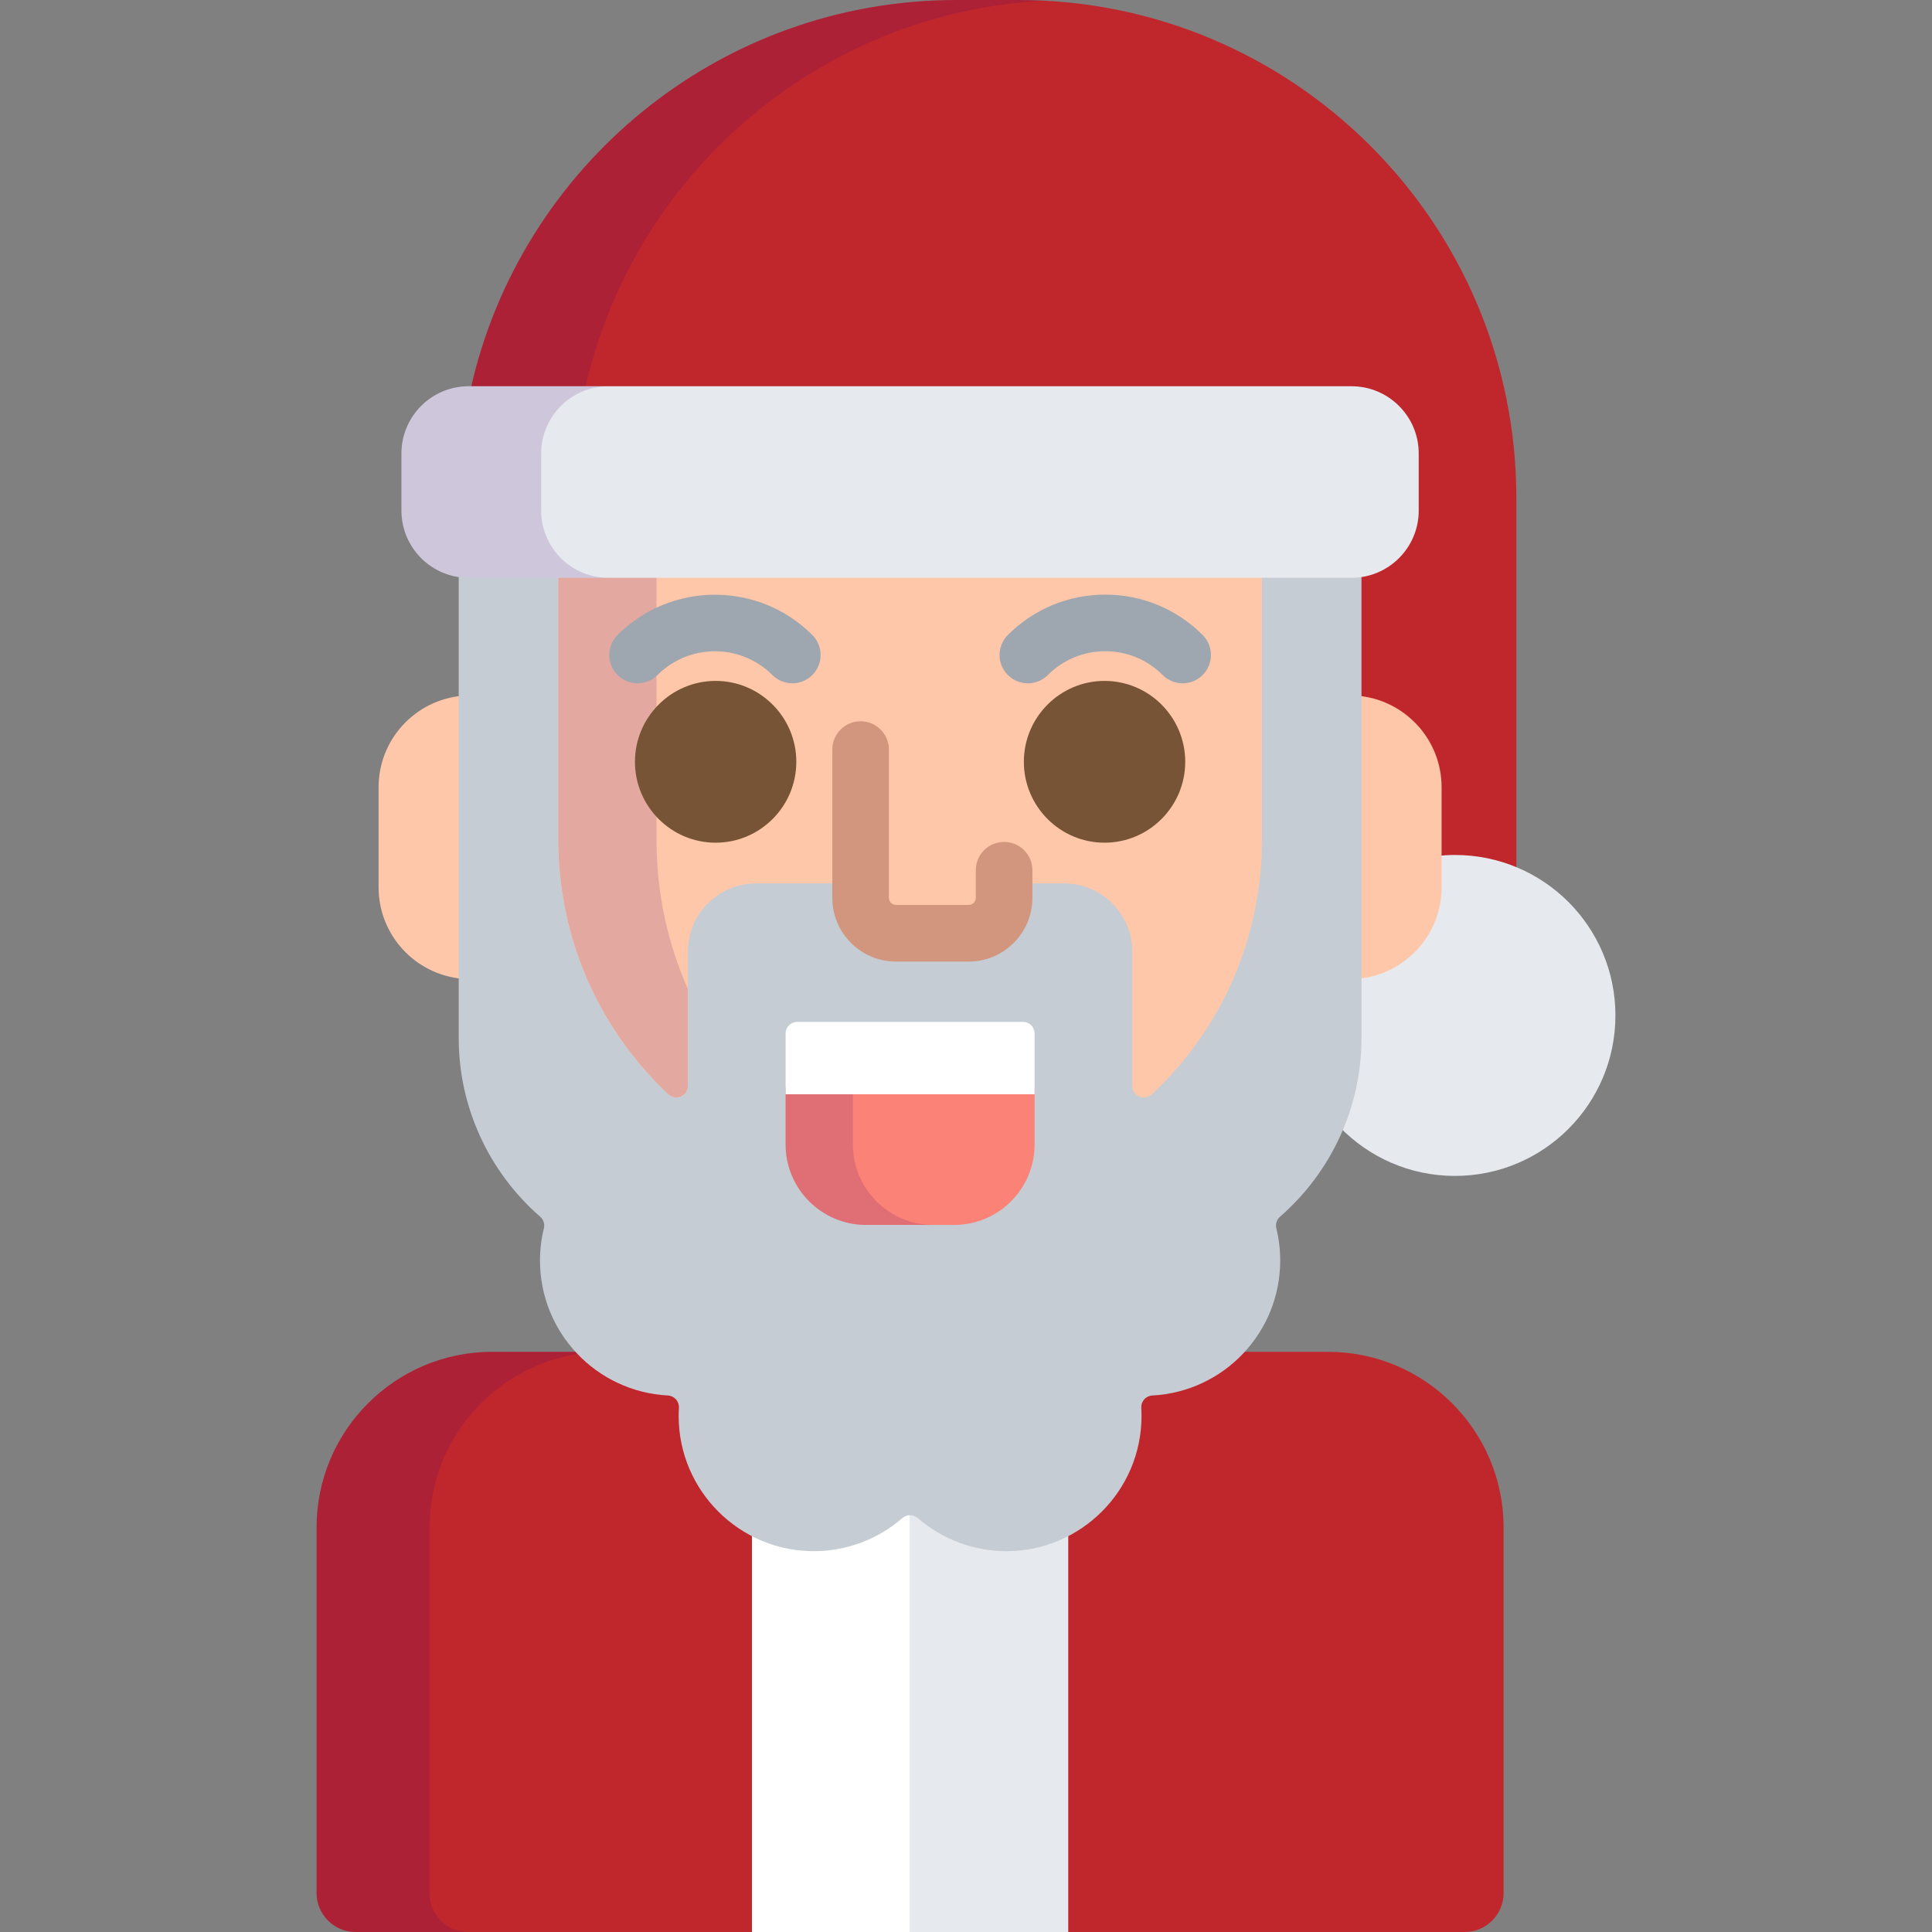 <?xml version="1.0" encoding="iso-8859-1"?>
<!-- Generator: Adobe Illustrator 19.0.0, SVG Export Plug-In . SVG Version: 6.00 Build 0)  -->
<svg version="1.1" id="Capa_1" xmlns="http://www.w3.org/2000/svg" xmlns:xlink="http://www.w3.org/1999/xlink" x="0px" y="0px"
	 viewBox="0 0 512 512" style="enable-background:new 0 0 512 512;" xml:space="preserve">
<rect x="0" y="0" width="512" height="512" fill="#808080" stroke="none"/>
<path style="fill:#C0272D;" d="M374.977,120.163v15.158c0,8.245-6.157,15.38-14.321,16.597c-0.49,0.073-0.853,0.494-0.853,0.989
	v31.587c0,0.503,0.374,0.928,0.873,0.992c11.609,1.486,20.364,11.443,20.364,23.162v19.179c1.49-0.163,3.002-0.253,4.535-0.253
	c5.773,0,11.273,1.187,16.273,3.325v-98.921C401.848,59.088,342.759,0,269.867,0h-16.349C190.457,0,137.74,44.232,124.669,103.361
	h233.505C367.44,103.361,374.977,110.898,374.977,120.163z"/>
<path style="opacity:0.15;fill:#440075;enable-background:new    ;" d="M155.067,103C167.782,46.246,217.04,3.3,276.854,0.184
	C274.54,0.064,272.211,0,269.867,0h-16.349c-62.932,0-115.56,44.053-128.766,103H155.067z"/>
<path style="fill:#E6E9ED;" d="M385.575,226.574c-1.532,0-3.045,0.085-4.535,0.243v8.307c0,11.717-8.755,21.673-20.364,23.159
	c-0.499,0.064-0.873,0.488-0.873,0.992v15.88c0,8.176-1.652,16.169-4.728,23.57c7.728,7.955,18.533,12.905,30.501,12.905
	c23.487,0,42.527-19.041,42.527-42.528C428.103,245.614,409.063,226.574,385.575,226.574z"/>
<path style="fill:#C0272D;" d="M351.906,358.245H328.49c-5.91,6.121-14.052,10.092-23.173,10.576
	c-1.084,0.057-2.118,0.554-2.837,1.363c-0.73,0.817-1.097,1.873-1.03,2.972c0.043,0.687,0.064,1.395,0.064,2.105
	c0,19.198-15.618,34.817-34.816,34.817c-8.371,0-16.481-3.035-22.834-8.545c-0.743-0.645-1.694-1.001-2.68-1.001
	s-1.938,0.355-2.681,1.001c-6.352,5.51-14.462,8.545-22.835,8.545c-19.198,0-34.817-15.619-34.817-34.817
	c0-0.704,0.021-1.411,0.064-2.102c0.067-1.081-0.308-2.165-1.028-2.975c-0.722-0.81-1.756-1.306-2.837-1.363
	c-9.121-0.484-17.263-4.455-23.173-10.576h-23.415c-25.717,0-46.565,20.854-46.565,46.577v96.876
	c0,5.666,4.636,10.302,10.302,10.302h293.97c5.666,0,10.302-4.636,10.302-10.302v-96.876
	C398.471,379.099,377.623,358.245,351.906,358.245z"/>
<path style="opacity:0.15;fill:#440075;enable-background:new    ;" d="M154.287,358.657c-0.137-0.137-0.275-0.273-0.409-0.412
	h-23.415c-25.717,0-46.565,20.854-46.565,46.577v96.876c0,5.666,4.636,10.302,10.302,10.302h29.938
	c-5.666,0-10.302-4.636-10.302-10.302v-96.876C113.835,381.173,131.461,361.654,154.287,358.657z"/>
<path style="fill:#FFFFFF;" d="M241.184,400.532c-0.986,0-1.938,0.355-2.681,1.001c-6.352,5.51-14.462,8.545-22.835,8.545
	c-5.927,0-11.51-1.492-16.4-4.115V512h42.042V400.544C241.269,400.542,241.227,400.532,241.184,400.532z"/>
<path style="fill:#E6E9ED;" d="M266.698,410.078c-8.371,0-16.481-3.035-22.834-8.545c-0.743-0.645-1.694-1.001-2.68-1.001
	c-0.043,0-0.085,0.01-0.127,0.012V512h42.041V405.963C278.208,408.586,272.625,410.078,266.698,410.078z"/>
<g>
	<path style="fill:#FFC7A9;" d="M359.783,184.384l0.016,75.001c12.461-1.074,22.241-11.522,22.241-24.261v-26.477
		C382.04,195.903,372.251,185.45,359.783,184.384z"/>
	<path style="fill:#FFC7A9;" d="M122.564,184.385c-12.459,1.077-22.236,11.525-22.236,24.262v26.477
		c0,12.737,9.777,23.185,22.236,24.261V184.385z"/>
	<path style="fill:#FFC7A9;" d="M144.036,152v70.773c0,43.494,28.583,80.308,67.987,92.692c-2.408-3.453-3.832-7.641-3.832-12.16
		v-29.44c0-1.682,1.363-3.046,3.045-3.046h59.895c1.682,0,3.046,1.364,3.046,3.046v29.44c0,4.52-1.424,8.708-3.832,12.16
		c39.404-12.384,67.985-49.199,67.985-92.692V152H144.036z"/>
</g>
<path style="opacity:0.15;fill:#440075;enable-background:new    ;" d="M177.097,290.013c0.584,0.552,1.347,0.842,2.121,0.842
	c0.414,0,0.83-0.083,1.224-0.253c1.133-0.488,1.866-1.604,1.866-2.838v-25.656c-5.333-12.027-8.311-25.331-8.311-39.335V152h-26.073
	v70.254C147.923,248.206,158.284,272.27,177.097,290.013z"/>
<path style="fill:#C5CCD3;" d="M358.175,152h-23.73v70.254c0,25.953-10.36,50.017-29.173,67.76
	c-0.585,0.552-1.348,0.842-2.123,0.842c-0.412,0-0.828-0.083-1.223-0.253c-1.133-0.488-1.865-1.604-1.865-2.837V252.16
	c0-9.949-8.095-18.044-18.045-18.044h-9.421v3.828c0,8.755-7.123,15.878-15.877,15.878h-19.272c-8.755,0-15.877-7.123-15.877-15.878
	v-3.828h-21.216c-9.949,0-18.044,8.094-18.044,18.044v35.604c0,1.233-0.733,2.349-1.866,2.838c-0.394,0.17-0.811,0.253-1.224,0.253
	c-0.773,0-1.536-0.29-2.121-0.842c-18.813-17.744-29.173-41.808-29.173-67.759V152h-23.731c-0.895,0-1.768-0.088-2.628-0.216v123.37
	c0,18.089,7.871,35.329,21.597,47.299c0.872,0.76,1.246,1.943,0.971,3.065c-0.684,2.787-1.03,5.658-1.03,8.535
	c0,19.048,14.89,34.758,33.896,35.766c0.823,0.044,1.595,0.415,2.144,1.03c0.548,0.616,0.828,1.424,0.777,2.248
	c-0.044,0.717-0.066,1.445-0.066,2.164c0,19.75,16.067,35.817,35.817,35.817c8.614,0,16.956-3.122,23.49-8.79
	c0.58-0.504,1.303-0.756,2.025-0.756c0.721,0,1.445,0.252,2.025,0.756c6.535,5.668,14.877,8.79,23.489,8.79
	c19.75,0,35.816-16.067,35.816-35.817c0-0.717-0.021-1.445-0.066-2.165c-0.05-0.823,0.229-1.631,0.779-2.247
	c0.547-0.615,1.319-0.986,2.143-1.029c19.006-1.008,33.896-16.718,33.896-35.766c0-2.879-0.346-5.751-1.03-8.534
	c-0.275-1.123,0.099-2.307,0.97-3.067c13.727-11.969,21.598-29.208,21.598-47.298v-123.37C359.942,151.912,359.07,152,358.175,152z"
	/>
<g>
	<path style="fill:#9EA7AF;" d="M168.953,181.085c-1.919,0-3.839-0.732-5.303-2.197c-2.929-2.929-2.929-7.677,0-10.607
		c14.232-14.233,37.394-14.234,51.629-0.001c2.929,2.929,2.93,7.678,0.001,10.607c-2.929,2.93-7.678,2.93-10.606,0.001
		c-8.387-8.386-22.031-8.386-30.417-0.001C172.791,180.353,170.872,181.085,168.953,181.085z"/>
	<path style="fill:#9EA7AF;" d="M313.414,181.085c-1.919,0-3.839-0.732-5.303-2.197c-4.067-4.066-9.469-6.306-15.21-6.306
		c-5.74,0-11.142,2.239-15.207,6.306c-2.93,2.93-7.679,2.93-10.606,0.001c-2.93-2.929-2.93-7.678-0.001-10.607
		c6.899-6.9,16.067-10.7,25.815-10.7c9.748,0,18.916,3.8,25.815,10.7c2.93,2.929,2.93,7.677,0.001,10.607
		C317.253,180.353,315.333,181.085,313.414,181.085z"/>
</g>
<g>
	<path style="fill:#775436;" d="M189.651,223.323c-11.791,0-21.383-9.617-21.383-21.438c0-11.82,9.592-21.437,21.383-21.437
		s21.383,9.617,21.383,21.437C211.034,213.706,201.442,223.323,189.651,223.323z"/>
	<path style="fill:#775436;" d="M292.716,223.323c-11.792,0-21.385-9.617-21.385-21.438c0-11.82,9.593-21.437,21.385-21.437
		c11.791,0,21.384,9.617,21.384,21.437C314.1,213.706,304.507,223.323,292.716,223.323z"/>
</g>
<path style="fill:#E6E9ED;" d="M358.175,153.123H124.192c-9.816,0-17.802-7.986-17.802-17.802v-15.158
	c0-9.816,7.986-17.802,17.802-17.802h233.982c9.815,0,17.802,7.986,17.802,17.802v15.158
	C375.977,145.137,367.99,153.123,358.175,153.123z"/>
<path style="opacity:0.15;fill:#440075;enable-background:new    ;" d="M143.414,135.321v-15.158
	c0-9.816,7.986-17.802,17.802-17.802h-37.024c-9.816,0-17.802,7.986-17.802,17.802v15.158c0,9.816,7.986,17.802,17.802,17.802
	h37.024C151.4,153.123,143.414,145.137,143.414,135.321z"/>
<path style="fill:#D2957D;" d="M256.717,254.823h-19.272c-9.306,0-16.877-7.572-16.877-16.878v-39.297c0-4.142,3.358-7.5,7.5-7.5
	s7.5,3.358,7.5,7.5v39.297c0,1.018,0.86,1.878,1.877,1.878h19.272c1.018,0,1.877-0.86,1.877-1.878v-7.326c0-4.142,3.357-7.5,7.5-7.5
	s7.5,3.358,7.5,7.5v7.326C273.595,247.251,266.023,254.823,256.717,254.823z"/>
<path style="fill:#FB8276;" d="M208.191,303.306c0,11.755,9.563,21.318,21.317,21.318h23.35c11.755,0,21.318-9.564,21.318-21.318
	v-15.129h-65.985V303.306z"/>
<path style="opacity:0.15;fill:#440075;enable-background:new    ;" d="M226.015,303.306v-15.129h-17.823v15.129
	c0,11.755,9.563,21.318,21.317,21.318h17.823C235.578,324.624,226.015,315.06,226.015,303.306z"/>
<path style="fill:#FFFFFF;" d="M271.131,270.82h-59.895c-1.682,0-3.045,1.364-3.045,3.046v16.13h65.985v-16.13
	C274.177,272.184,272.813,270.82,271.131,270.82z"/>
<g>
</g>
<g>
</g>
<g>
</g>
<g>
</g>
<g>
</g>
<g>
</g>
<g>
</g>
<g>
</g>
<g>
</g>
<g>
</g>
<g>
</g>
<g>
</g>
<g>
</g>
<g>
</g>
<g>
</g>
</svg>
